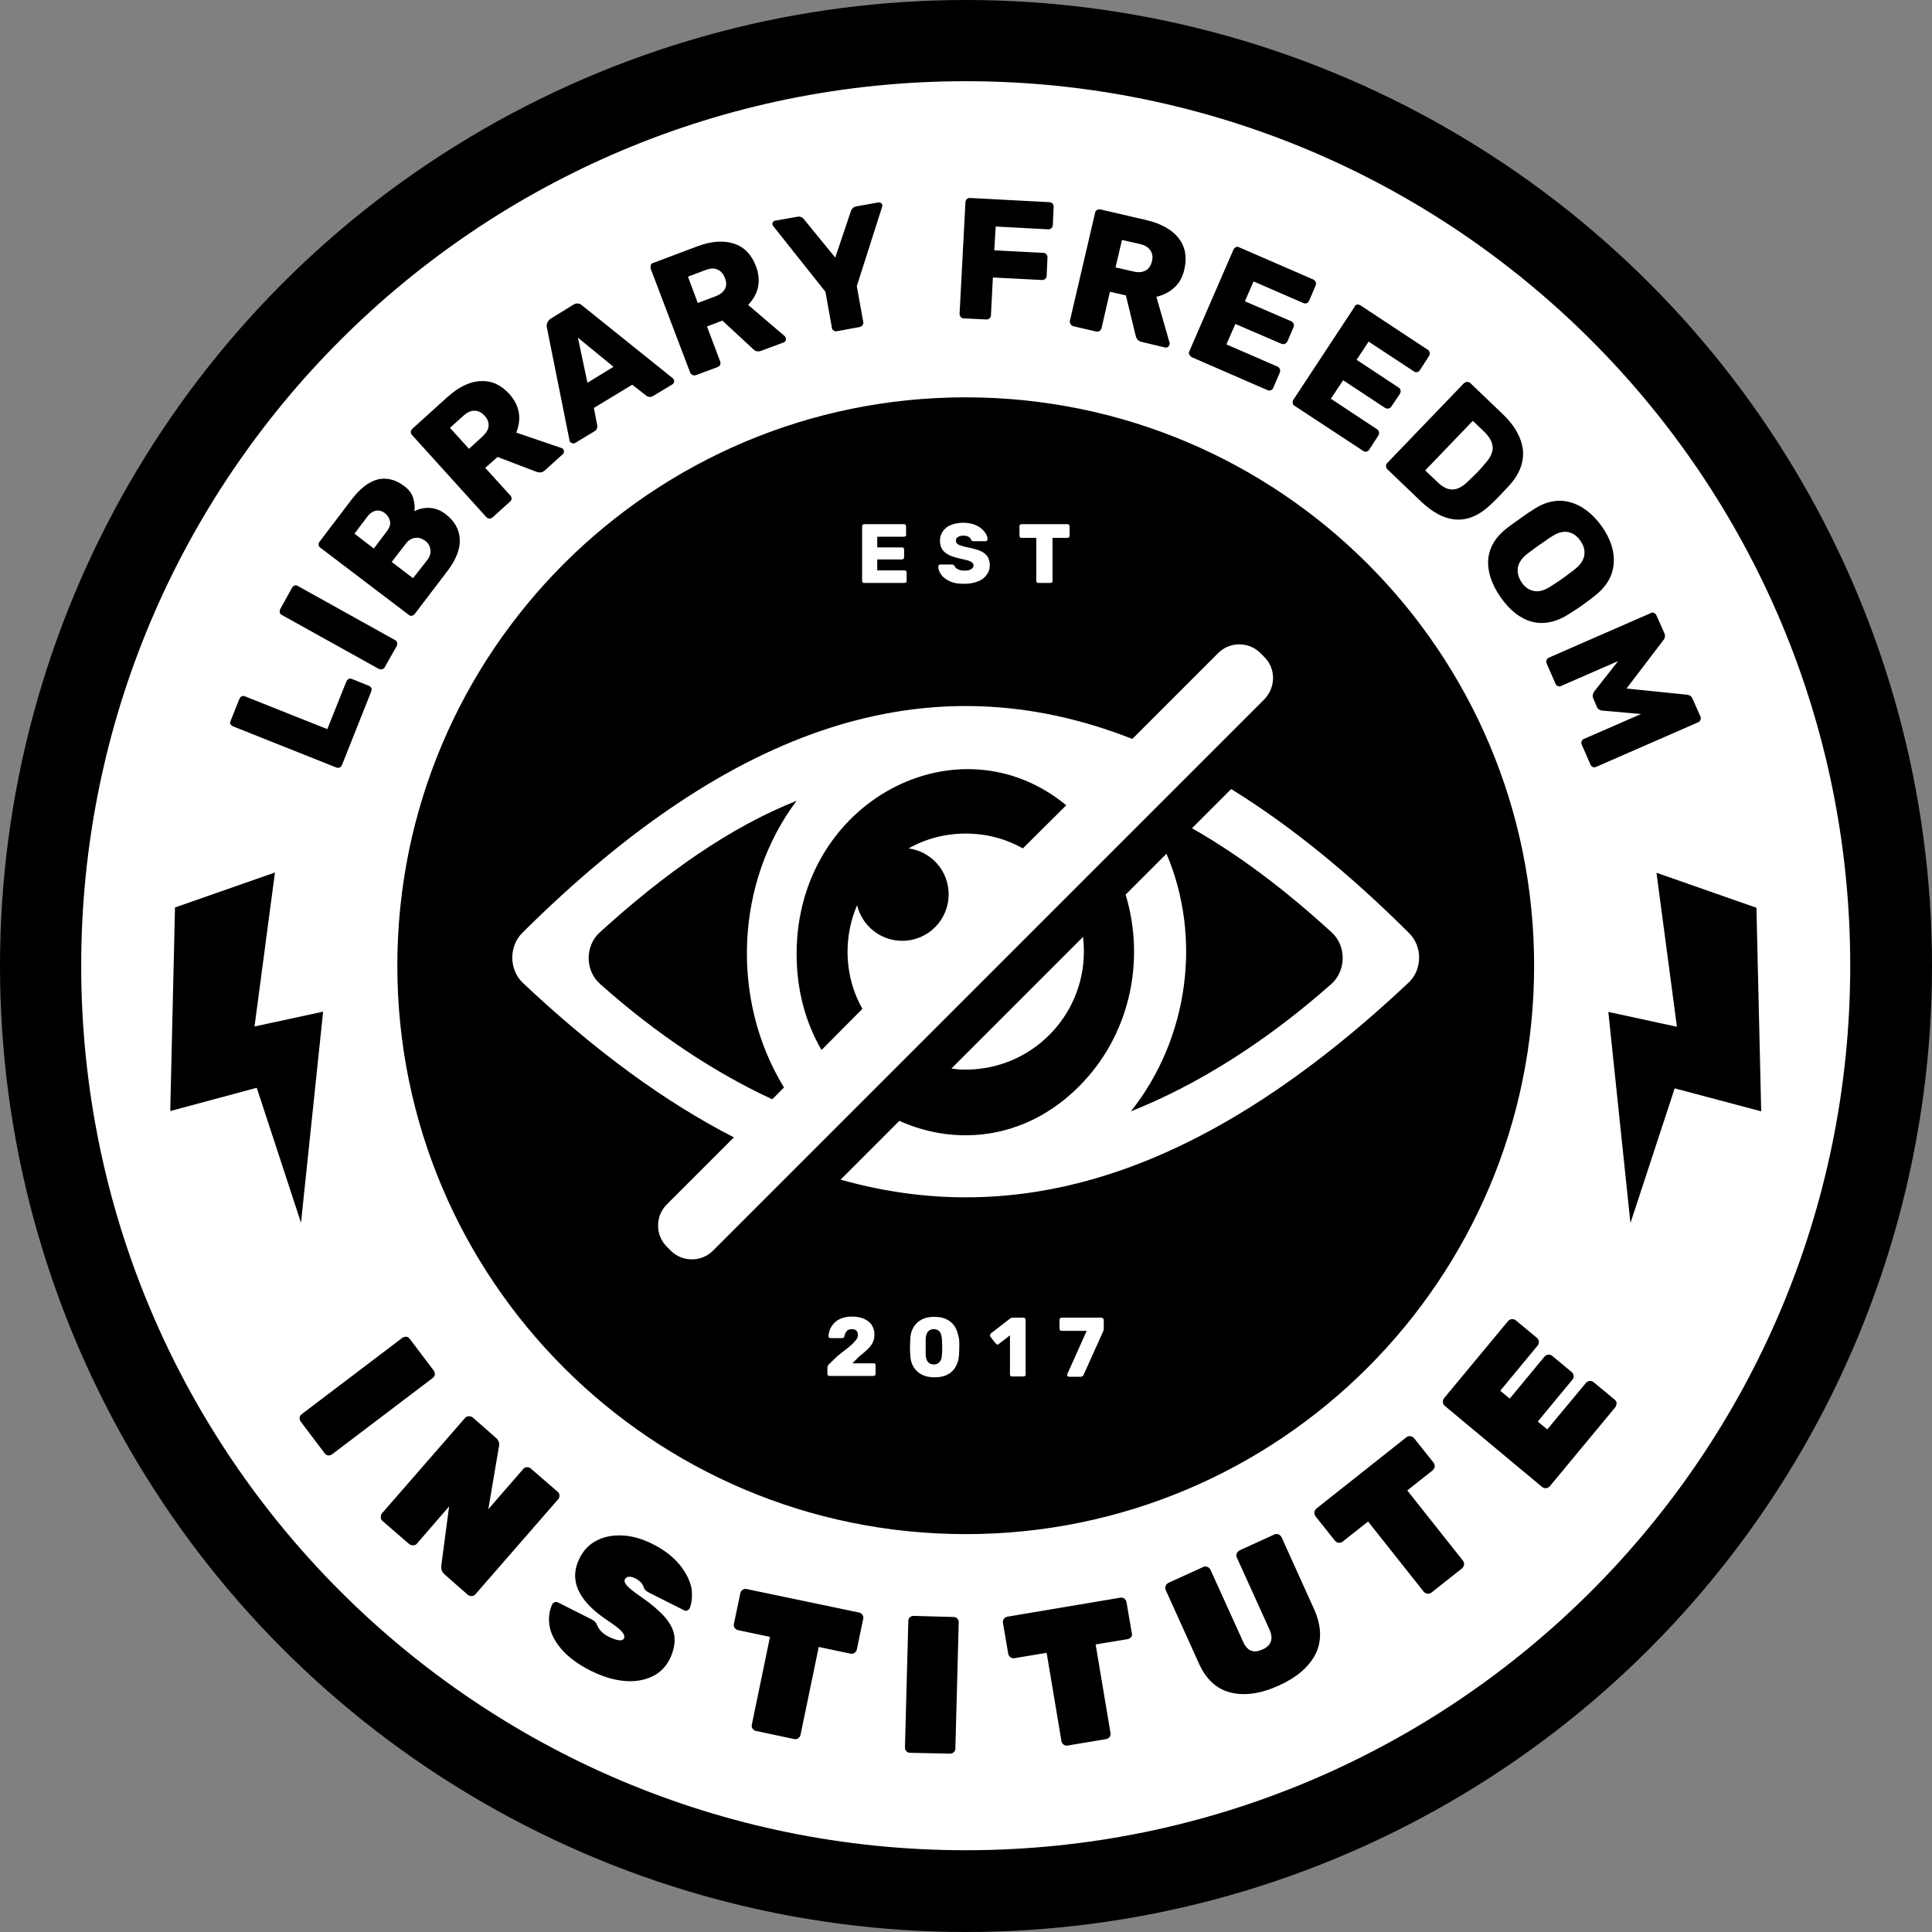 <?xml version="1.0" encoding="UTF-8"?>
<svg width="200px" height="200px" viewBox="0 0 200 200" version="1.1" xmlns="http://www.w3.org/2000/svg" xmlns:xlink="http://www.w3.org/1999/xlink">
    <rect x="0" y="0" width="200" height="200" fill="#808080" stroke="none"/>
    <!-- Generator: Sketch 48.1 (47250) - http://www.bohemiancoding.com/sketch -->
    <title>LFI Logo- White Badge</title>
    <desc>Created with Sketch.</desc>
    <defs></defs>
    <g id="LFI-Logo-Options" stroke="none" stroke-width="1" fill="none" fill-rule="evenodd" transform="translate(-328, -459)">
        <g id="LFI-Logo--White-Badge" transform="translate(328, 459)">
            <g id="LFI-Logo_Black_Avatar" fill="#000000">
                <circle id="Oval" cx="100" cy="100" r="100"></circle>
            </g>
            <g id="LFI-Logo_White" transform="translate(8.406, 8.406)" fill="#FFFFFF" fill-rule="nonzero">
                <path d="M31.652,46.58 C31.913,46.232 32.029,45.884 31.971,45.565 C31.913,45.246 31.739,44.957 31.449,44.725 C31.159,44.493 30.841,44.406 30.522,44.464 C30.203,44.522 29.913,44.696 29.623,45.072 L28.29,46.841 L30.29,48.377 L31.652,46.58 Z" id="Shape"></path>
                <path d="M35.826,49.565 C36.116,49.188 36.203,48.841 36.145,48.464 C36.087,48.087 35.913,47.797 35.594,47.565 C35.275,47.333 34.928,47.217 34.551,47.275 C34.174,47.333 33.855,47.536 33.594,47.884 L32.145,49.768 L34.348,51.449 L35.826,49.565 Z" id="Shape"></path>
                <path d="M41.565,36.754 C41.942,36.406 42.145,36.058 42.174,35.681 C42.203,35.304 42.058,34.957 41.768,34.638 C41.478,34.319 41.13,34.116 40.754,34.116 C40.377,34.087 40,34.261 39.623,34.58 L38.174,35.884 L40.145,38.058 L41.565,36.754 Z" id="Shape"></path>
                <path d="M110.203,19.594 C110.522,19.42 110.725,19.101 110.841,18.667 C110.957,18.232 110.899,17.855 110.696,17.536 C110.493,17.217 110.145,16.986 109.652,16.87 L107.739,16.435 L107.072,19.275 L108.986,19.71 C109.478,19.826 109.884,19.768 110.203,19.594 Z" id="Shape"></path>
                <polygon id="Shape" points="55.101 29.565 51.42 26.551 52.406 31.217"></polygon>
                <path d="M65.681,22.261 C66.145,22.087 66.464,21.826 66.638,21.507 C66.812,21.188 66.812,20.812 66.638,20.377 C66.493,19.971 66.232,19.652 65.884,19.507 C65.536,19.333 65.13,19.362 64.667,19.536 L62.812,20.232 L63.826,22.957 L65.681,22.261 Z" id="Shape"></path>
                <path d="M141.971,42.261 C142.464,42.261 143.014,41.971 143.565,41.42 C143.826,41.188 144.145,40.87 144.522,40.493 C144.899,40.087 145.188,39.768 145.391,39.507 C145.884,38.957 146.145,38.406 146.116,37.884 C146.087,37.362 145.797,36.841 145.275,36.319 L144.058,35.159 L139.13,40.29 L140.406,41.507 C140.957,42.029 141.478,42.29 141.971,42.261 Z" id="Shape"></path>
                <path d="M149.13,51.913 C149.478,52.406 149.913,52.696 150.435,52.783 C150.957,52.87 151.536,52.696 152.174,52.261 C152.754,51.884 153.159,51.623 153.391,51.449 C153.623,51.275 154.029,50.986 154.551,50.58 C155.159,50.116 155.507,49.623 155.594,49.101 C155.681,48.58 155.565,48.087 155.188,47.565 C154.841,47.043 154.377,46.754 153.884,46.667 C153.362,46.58 152.783,46.754 152.145,47.188 C151.855,47.362 151.478,47.652 150.957,48 C150.435,48.377 150.029,48.667 149.768,48.87 C149.159,49.333 148.812,49.826 148.725,50.348 C148.638,50.87 148.783,51.391 149.13,51.913 Z" id="Shape"></path>
                <path d="M91.565,102.319 C98.319,102.319 103.797,96.841 103.797,90.087 C103.797,89.565 103.768,89.072 103.71,88.58 L90.087,102.203 C90.551,102.29 91.043,102.319 91.565,102.319 Z" id="Shape"></path>
                <path d="M122.493,59.623 L122.058,59.188 C120.87,58 118.899,58 117.71,59.188 L108.812,68.087 C87.855,59.855 67.42,66.551 45.652,88.174 C44.261,89.565 44.29,91.971 45.71,93.333 C53.13,100.319 60.377,105.652 67.565,109.333 L60.609,116.29 C59.42,117.478 59.42,119.449 60.609,120.638 L61.043,121.072 C62.232,122.261 64.203,122.261 65.391,121.072 L122.464,64 C123.681,62.754 123.681,60.812 122.493,59.623 Z M72.754,104.174 L71.536,105.391 C65.652,102.667 59.594,98.696 53.71,93.449 C52.145,92.058 52.145,89.507 53.681,88.116 C60.464,81.942 67.246,77.188 74.058,74.493 C67.71,82.928 67.188,95.072 72.754,104.174 Z M97.478,79.42 C95.739,78.435 93.71,77.884 91.565,77.884 C89.42,77.884 87.391,78.435 85.652,79.42 C88,79.739 89.797,81.739 89.797,84.174 C89.797,86.841 87.652,88.986 84.986,88.986 C82.725,88.986 80.841,87.42 80.319,85.304 C79.681,86.783 79.333,88.406 79.333,90.116 C79.333,92.261 79.884,94.29 80.87,96.029 L76.638,100.29 C75.014,97.507 74.058,94.145 74.058,90.348 C74.058,74.493 90.841,65.768 101.971,74.957 L97.478,79.42 Z" id="Shape"></path>
                <path d="M137.449,88.174 C131.217,81.971 125.101,77.014 119.043,73.275 L114.986,77.333 C119.797,80.058 124.638,83.71 129.449,88.116 C130.986,89.507 130.957,92.087 129.42,93.449 C122.551,99.536 115.449,103.942 108.667,106.638 C114.667,99.072 116.029,88.609 112.348,79.971 L108.116,84.203 C110.116,90.783 108.696,98.261 103.797,103.536 C98.261,109.507 90.783,110.377 84.696,107.623 L78.609,113.71 C98.058,119.188 117.159,112.377 137.42,93.304 C138.841,91.971 138.87,89.565 137.449,88.174 Z" id="Shape"></path>
                <path d="M91.565,0 C40.986,0 0,40.986 0,91.565 C0,142.145 40.986,183.13 91.565,183.13 C142.145,183.13 183.13,142.145 183.13,91.565 C183.13,40.986 142.145,0 91.565,0 Z M162.812,55.043 C162.928,55.101 163.014,55.159 163.072,55.304 L163.884,57.13 C164,57.391 163.971,57.652 163.768,57.884 L159.971,62.87 L166.203,63.507 C166.493,63.536 166.696,63.652 166.812,63.942 L167.623,65.768 C167.681,65.884 167.681,66 167.623,66.116 C167.565,66.232 167.507,66.319 167.362,66.377 L156.812,70.986 C156.696,71.043 156.58,71.043 156.464,70.986 C156.348,70.928 156.261,70.841 156.232,70.725 L155.333,68.667 C155.275,68.551 155.275,68.435 155.333,68.319 C155.391,68.203 155.449,68.116 155.565,68.087 L161.478,65.507 L157.507,65.159 C157.188,65.13 156.986,64.986 156.899,64.754 L156.522,63.884 C156.435,63.681 156.464,63.42 156.638,63.159 L159.101,60.029 L153.188,62.609 C153.072,62.667 152.957,62.667 152.841,62.609 C152.725,62.551 152.638,62.464 152.609,62.348 L151.71,60.29 C151.652,60.174 151.652,60.058 151.681,59.942 C151.71,59.826 151.797,59.739 151.913,59.681 L162.464,55.072 C162.58,54.986 162.696,54.986 162.812,55.043 Z M154.058,43.565 C155.304,43.884 156.435,44.725 157.391,46.058 C158.348,47.391 158.754,48.725 158.638,50 C158.522,51.304 157.826,52.406 156.58,53.362 C156.029,53.768 155.623,54.087 155.333,54.29 C155.043,54.493 154.609,54.783 154.058,55.13 C152.725,56 151.449,56.261 150.232,55.971 C149.014,55.652 147.913,54.812 146.957,53.449 C146,52.087 145.565,50.754 145.652,49.507 C145.768,48.232 146.435,47.13 147.71,46.174 C147.971,45.971 148.377,45.681 148.957,45.275 C149.507,44.87 149.942,44.58 150.232,44.406 C151.536,43.507 152.812,43.246 154.058,43.565 Z M143.478,31.13 C143.594,31.13 143.71,31.159 143.797,31.246 L147.159,34.464 C148.435,35.681 149.101,36.928 149.246,38.174 C149.362,39.449 148.899,40.667 147.855,41.826 C147.623,42.087 147.304,42.406 146.928,42.812 C146.522,43.217 146.232,43.536 145.971,43.768 C143.652,46.029 141.188,45.913 138.638,43.449 L135.217,40.174 C135.13,40.087 135.101,40 135.072,39.855 C135.072,39.739 135.101,39.623 135.188,39.536 L143.159,31.246 C143.246,31.188 143.362,31.13 143.478,31.13 Z M132.058,23.13 C132.174,23.101 132.29,23.13 132.406,23.188 L139.391,27.797 C139.507,27.855 139.565,27.971 139.594,28.087 C139.623,28.203 139.594,28.319 139.536,28.435 L138.58,29.913 C138.522,30.029 138.406,30.087 138.29,30.116 C138.174,30.145 138.058,30.116 137.942,30.029 L133.275,26.957 L132.029,28.841 L136.377,31.71 C136.493,31.768 136.551,31.884 136.58,32 C136.609,32.116 136.58,32.232 136.522,32.348 L135.623,33.681 C135.565,33.797 135.449,33.855 135.333,33.884 C135.217,33.913 135.101,33.884 134.986,33.826 L130.638,30.957 L129.362,32.87 L134.145,36.029 C134.261,36.087 134.319,36.203 134.348,36.319 C134.377,36.435 134.348,36.551 134.29,36.667 L133.333,38.145 C133.275,38.261 133.159,38.319 133.043,38.348 C132.928,38.377 132.812,38.348 132.696,38.261 L125.594,33.594 C125.507,33.536 125.42,33.449 125.42,33.304 C125.391,33.188 125.42,33.072 125.478,32.986 L131.797,23.391 C131.855,23.217 131.942,23.159 132.058,23.13 Z M114.696,28 L119.275,17.449 C119.333,17.333 119.42,17.246 119.507,17.188 C119.623,17.13 119.739,17.13 119.855,17.188 L127.536,20.522 C127.652,20.58 127.739,20.667 127.797,20.783 C127.855,20.899 127.826,21.014 127.797,21.13 L127.101,22.754 C127.043,22.87 126.957,22.957 126.841,22.986 C126.725,23.014 126.609,23.014 126.493,22.957 L121.362,20.725 L120.464,22.783 L125.246,24.841 C125.362,24.899 125.449,24.986 125.507,25.101 C125.565,25.217 125.536,25.333 125.507,25.449 L124.87,26.928 C124.812,27.043 124.725,27.13 124.609,27.188 C124.493,27.246 124.377,27.217 124.261,27.188 L119.478,25.13 L118.551,27.246 L123.826,29.536 C123.942,29.594 124.029,29.681 124.087,29.797 C124.145,29.913 124.116,30.029 124.087,30.145 L123.391,31.768 C123.333,31.884 123.246,31.971 123.13,32 C123.014,32.029 122.899,32.029 122.783,31.971 L114.986,28.58 C114.87,28.522 114.812,28.464 114.754,28.348 C114.638,28.203 114.638,28.116 114.696,28 Z M102.348,24.812 L104.957,13.623 C104.986,13.507 105.043,13.391 105.159,13.333 C105.246,13.275 105.362,13.246 105.507,13.275 L110.261,14.377 C111.768,14.725 112.899,15.362 113.594,16.232 C114.29,17.13 114.493,18.203 114.203,19.449 C114.029,20.261 113.681,20.899 113.159,21.362 C112.667,21.826 112.029,22.145 111.304,22.319 L112.667,27.072 C112.696,27.159 112.696,27.217 112.667,27.275 C112.638,27.362 112.58,27.449 112.493,27.507 C112.406,27.565 112.319,27.594 112.203,27.565 L109.768,26.986 C109.42,26.899 109.246,26.696 109.159,26.348 L108.145,22.174 L106.493,21.797 L105.623,25.565 C105.594,25.681 105.536,25.797 105.42,25.855 C105.304,25.913 105.188,25.942 105.072,25.913 L102.696,25.362 C102.58,25.333 102.493,25.275 102.435,25.159 C102.348,25.043 102.319,24.928 102.348,24.812 Z M91.536,12.522 C91.536,12.406 91.594,12.29 91.681,12.203 C91.768,12.116 91.884,12.087 92,12.087 L100.232,12.522 C100.348,12.522 100.464,12.58 100.551,12.667 C100.638,12.754 100.667,12.87 100.667,13.014 L100.58,14.899 C100.58,15.014 100.522,15.13 100.435,15.217 C100.348,15.304 100.232,15.333 100.087,15.333 L94.667,15.043 L94.522,17.507 L99.594,17.768 C99.71,17.768 99.826,17.826 99.913,17.913 C100,18 100.029,18.116 100.029,18.261 L99.942,20.145 C99.942,20.261 99.884,20.377 99.797,20.464 C99.71,20.551 99.594,20.58 99.449,20.58 L94.377,20.319 L94.174,24.261 C94.174,24.377 94.116,24.493 94.029,24.551 C93.942,24.638 93.826,24.667 93.71,24.667 L91.333,24.551 C91.217,24.551 91.101,24.493 91.043,24.406 C90.986,24.319 90.928,24.203 90.928,24.087 L91.536,12.522 Z M71.623,14.58 C71.681,14.493 71.768,14.435 71.855,14.435 L74.145,14.029 C74.319,14 74.435,14.029 74.58,14.087 C74.696,14.145 74.783,14.232 74.841,14.319 L78.058,18.261 L79.681,13.449 C79.71,13.362 79.768,13.246 79.855,13.159 C79.942,13.072 80.058,12.986 80.232,12.957 L82.522,12.551 C82.609,12.522 82.696,12.551 82.783,12.609 C82.87,12.667 82.928,12.754 82.928,12.841 C82.928,12.899 82.928,12.986 82.899,13.043 L80.29,21.217 L80.957,24.928 C80.986,25.043 80.957,25.159 80.87,25.275 C80.812,25.362 80.696,25.42 80.58,25.449 L78.203,25.884 C78.087,25.913 77.971,25.884 77.884,25.797 C77.768,25.739 77.71,25.623 77.71,25.507 L77.043,21.797 L71.652,15.014 C71.594,14.957 71.565,14.899 71.565,14.841 C71.536,14.783 71.536,14.667 71.623,14.58 Z M58.957,19.043 C59.014,18.928 59.072,18.841 59.217,18.812 L63.768,17.101 C65.217,16.551 66.493,16.464 67.565,16.812 C68.638,17.159 69.391,17.942 69.855,19.159 C70.145,19.942 70.203,20.667 70.058,21.333 C69.913,22 69.565,22.609 69.043,23.159 L72.812,26.377 C72.87,26.435 72.899,26.493 72.928,26.551 C72.957,26.638 72.957,26.725 72.928,26.841 C72.899,26.928 72.812,27.014 72.725,27.043 L70.377,27.913 C70.058,28.029 69.768,27.971 69.536,27.71 L66.377,24.783 L64.783,25.391 L66.145,29.014 C66.203,29.13 66.174,29.246 66.145,29.362 C66.087,29.478 66,29.536 65.884,29.594 L63.623,30.435 C63.507,30.464 63.391,30.464 63.275,30.406 C63.159,30.348 63.072,30.261 63.043,30.174 L58.957,19.42 C58.928,19.275 58.928,19.159 58.957,19.043 Z M48.609,24.58 L50.957,23.13 C51.246,22.957 51.536,22.957 51.826,23.188 L61.246,30.754 C61.275,30.783 61.304,30.812 61.333,30.87 C61.391,30.957 61.391,31.043 61.362,31.159 C61.333,31.275 61.275,31.333 61.188,31.391 L59.217,32.58 C58.986,32.725 58.725,32.725 58.493,32.551 L57.043,31.42 L53.072,33.826 L53.42,35.623 C53.449,35.913 53.362,36.116 53.101,36.261 L51.13,37.449 C51.043,37.507 50.957,37.507 50.841,37.478 C50.725,37.449 50.667,37.391 50.609,37.333 C50.58,37.275 50.551,37.217 50.551,37.188 L48.174,25.333 C48.203,25.043 48.319,24.783 48.609,24.58 Z M34.29,35.971 L37.913,32.696 C39.072,31.652 40.203,31.101 41.333,31.043 C42.464,30.986 43.449,31.42 44.319,32.377 C44.87,32.986 45.188,33.652 45.304,34.319 C45.42,34.986 45.304,35.681 45.043,36.377 L49.71,37.971 C49.797,38 49.855,38.029 49.884,38.087 C49.942,38.145 49.971,38.232 49.971,38.348 C49.971,38.464 49.942,38.551 49.855,38.609 L48,40.29 C47.739,40.522 47.449,40.551 47.13,40.435 L43.101,38.899 L41.826,40.029 L44.435,42.899 C44.522,42.986 44.551,43.101 44.551,43.217 C44.551,43.333 44.493,43.449 44.377,43.536 L42.58,45.159 C42.493,45.246 42.377,45.275 42.261,45.275 C42.145,45.275 42.029,45.217 41.942,45.13 L34.232,36.609 C34.145,36.522 34.116,36.406 34.116,36.29 C34.145,36.145 34.203,36.058 34.29,35.971 Z M24.667,47.681 L27.971,43.333 C28.87,42.145 29.797,41.449 30.725,41.217 C31.652,41.014 32.58,41.246 33.478,41.942 C33.942,42.29 34.232,42.696 34.377,43.188 C34.522,43.681 34.551,44.116 34.493,44.522 C34.957,44.261 35.478,44.145 36.058,44.174 C36.638,44.203 37.188,44.406 37.681,44.783 C38.638,45.507 39.13,46.377 39.188,47.391 C39.246,48.406 38.812,49.507 37.942,50.667 L34.522,55.159 C34.464,55.246 34.348,55.304 34.232,55.333 C34.116,55.362 34,55.333 33.913,55.246 L24.754,48.29 C24.638,48.203 24.58,48.116 24.58,48 C24.551,47.913 24.58,47.797 24.667,47.681 Z M20.609,54.638 L21.826,52.435 C21.884,52.319 21.971,52.261 22.087,52.203 C22.203,52.174 22.319,52.174 22.435,52.261 L32.493,57.855 C32.609,57.913 32.667,58 32.696,58.116 C32.725,58.232 32.725,58.348 32.667,58.464 L31.42,60.667 C31.362,60.783 31.275,60.841 31.159,60.87 C31.043,60.899 30.928,60.899 30.812,60.841 L20.754,55.246 C20.638,55.188 20.58,55.101 20.551,54.986 C20.551,54.87 20.551,54.754 20.609,54.638 Z M15.449,66.261 L16.377,63.942 C16.435,63.826 16.493,63.739 16.609,63.681 C16.725,63.623 16.841,63.623 16.957,63.681 L25.478,67.072 L27.449,62.145 C27.507,62.029 27.565,61.942 27.681,61.884 C27.797,61.826 27.913,61.826 28.029,61.884 L29.768,62.58 C29.884,62.638 29.971,62.696 30.029,62.812 C30.087,62.928 30.058,63.043 30.029,63.159 L26.986,70.812 C26.928,70.928 26.87,71.014 26.754,71.043 C26.638,71.101 26.522,71.101 26.406,71.043 L15.71,66.783 C15.594,66.725 15.507,66.667 15.449,66.551 C15.391,66.435 15.42,66.377 15.449,66.261 Z M9.217,106.609 L9.71,85.536 L20.058,81.913 L17.942,97.855 L25.043,96.319 L22.754,118.174 L18.174,104.203 L9.217,106.609 Z M25.971,142.145 C25.855,142.232 25.71,142.261 25.565,142.261 C25.42,142.232 25.304,142.174 25.217,142.058 L22.725,138.754 C22.638,138.638 22.609,138.493 22.609,138.348 C22.638,138.203 22.696,138.087 22.812,138 L33.246,130.087 C33.362,130 33.507,129.971 33.652,129.971 C33.797,130 33.913,130.058 34,130.174 L36.493,133.478 C36.58,133.594 36.609,133.739 36.609,133.884 C36.58,134.029 36.522,134.145 36.406,134.232 L25.971,142.145 Z M40.435,156.812 C40.29,156.812 40.145,156.783 40.029,156.696 L37.623,154.58 C37.449,154.435 37.362,154.29 37.304,154.116 C37.275,153.971 37.275,153.826 37.275,153.681 L38.087,147.536 L34.754,151.391 C34.667,151.507 34.522,151.565 34.377,151.565 C34.232,151.565 34.087,151.536 33.971,151.449 L31.188,149.043 C31.072,148.957 31.014,148.812 31.014,148.667 C31.014,148.522 31.043,148.377 31.13,148.261 L39.739,138.377 C39.826,138.261 39.971,138.203 40.116,138.203 C40.261,138.203 40.406,138.232 40.522,138.319 L42.928,140.435 C43.217,140.696 43.333,140.986 43.246,141.333 L42.145,147.826 L45.768,143.652 C45.855,143.536 46,143.478 46.145,143.478 C46.29,143.478 46.435,143.507 46.551,143.623 L49.333,146.029 C49.449,146.116 49.507,146.261 49.507,146.406 C49.507,146.551 49.478,146.696 49.362,146.812 L40.754,156.696 C40.696,156.754 40.58,156.812 40.435,156.812 Z M62.986,158.087 C62.928,158.203 62.841,158.261 62.725,158.319 C62.609,158.348 62.493,158.348 62.406,158.29 L58.783,156.464 C58.609,156.377 58.493,156.29 58.406,156.203 C58.319,156.116 58.261,155.971 58.203,155.826 C58.058,155.478 57.797,155.217 57.42,155.014 C56.841,154.725 56.464,154.754 56.29,155.072 C56.203,155.246 56.261,155.478 56.493,155.739 C56.725,156 57.188,156.377 57.913,156.87 C59.043,157.652 59.884,158.377 60.464,159.043 C61.043,159.739 61.362,160.406 61.42,161.101 C61.478,161.797 61.304,162.551 60.928,163.333 C60.493,164.203 59.855,164.812 59.014,165.188 C58.174,165.565 57.188,165.71 56.116,165.594 C55.014,165.478 53.913,165.13 52.754,164.551 C51.478,163.913 50.493,163.188 49.768,162.377 C49.072,161.565 48.638,160.783 48.493,159.971 C48.348,159.159 48.435,158.406 48.754,157.681 C48.812,157.565 48.899,157.507 49.014,157.449 C49.13,157.42 49.246,157.42 49.362,157.478 L52.812,159.217 C52.986,159.304 53.101,159.391 53.188,159.478 C53.275,159.565 53.362,159.71 53.449,159.913 C53.652,160.377 54.029,160.725 54.58,161.014 C54.986,161.217 55.333,161.333 55.623,161.391 C55.913,161.42 56.116,161.362 56.174,161.217 C56.29,161.014 56.203,160.754 55.942,160.464 C55.681,160.174 55.13,159.768 54.261,159.188 C51.362,157.188 50.464,155.072 51.623,152.841 C52.029,152.029 52.638,151.42 53.42,151.043 C54.203,150.638 55.101,150.493 56.116,150.551 C57.13,150.609 58.174,150.928 59.246,151.478 C60.377,152.058 61.275,152.754 61.942,153.565 C62.609,154.377 63.014,155.217 63.188,156.029 C63.275,156.841 63.217,157.536 62.986,158.087 Z M80.957,159.159 L80.29,162.348 C80.261,162.493 80.174,162.609 80.058,162.696 C79.942,162.783 79.797,162.812 79.652,162.783 L76.348,162.087 L74.464,171.188 C74.435,171.333 74.348,171.449 74.232,171.536 C74.116,171.623 73.971,171.652 73.826,171.623 L69.855,170.783 C69.71,170.754 69.594,170.667 69.507,170.551 C69.42,170.435 69.391,170.29 69.42,170.145 L71.304,161.043 L68,160.348 C67.855,160.319 67.739,160.232 67.652,160.116 C67.565,160 67.536,159.855 67.565,159.71 L68.232,156.522 C68.261,156.377 68.348,156.261 68.464,156.174 C68.58,156.087 68.725,156.058 68.87,156.087 L80.522,158.522 C80.667,158.551 80.783,158.638 80.87,158.754 C80.957,158.87 80.986,159.014 80.957,159.159 Z M90.493,172.609 C90.493,172.754 90.435,172.899 90.319,172.986 C90.203,173.101 90.087,173.13 89.942,173.13 L85.797,173.043 C85.652,173.043 85.507,172.986 85.42,172.87 C85.304,172.754 85.275,172.638 85.275,172.493 L85.623,159.391 C85.623,159.246 85.681,159.101 85.797,159.014 C85.913,158.899 86.029,158.87 86.174,158.87 L90.319,158.986 C90.464,158.986 90.609,159.043 90.696,159.159 C90.812,159.275 90.841,159.391 90.841,159.536 L90.493,172.609 Z M91.565,150.406 C59.072,150.406 32.725,124.058 32.725,91.565 C32.725,59.072 59.072,32.725 91.565,32.725 C124.058,32.725 150.406,59.072 150.406,91.565 C150.406,124.058 124.058,150.406 91.565,150.406 Z M108.696,161.043 C108.609,161.159 108.493,161.246 108.348,161.275 L105.014,161.826 L106.551,170.986 C106.58,171.13 106.551,171.275 106.464,171.391 C106.377,171.507 106.261,171.594 106.116,171.623 L102.116,172.29 C101.971,172.319 101.826,172.29 101.71,172.203 C101.594,172.116 101.507,172 101.478,171.855 L99.942,162.696 L96.609,163.246 C96.464,163.275 96.319,163.246 96.203,163.159 C96.087,163.072 96,162.957 95.971,162.812 L95.42,159.594 C95.391,159.449 95.42,159.304 95.507,159.188 C95.594,159.072 95.71,158.986 95.855,158.957 L107.565,156.986 C107.71,156.957 107.855,156.986 107.971,157.072 C108.087,157.159 108.174,157.275 108.203,157.42 L108.754,160.638 C108.812,160.783 108.783,160.928 108.696,161.043 Z M127.768,162.841 C127.072,164.174 125.826,165.246 123.971,166.087 C122.116,166.928 120.464,167.159 119.014,166.812 C117.565,166.464 116.435,165.449 115.681,163.739 L112.261,156.174 C112.203,156.029 112.203,155.913 112.261,155.768 C112.319,155.623 112.406,155.536 112.551,155.449 L116.174,153.797 C116.319,153.739 116.435,153.739 116.58,153.797 C116.725,153.855 116.812,153.942 116.899,154.087 L120.29,161.565 C120.493,162.029 120.783,162.348 121.101,162.464 C121.449,162.609 121.826,162.551 122.29,162.348 C122.754,162.145 123.043,161.855 123.159,161.507 C123.275,161.159 123.217,160.754 123.014,160.29 L119.623,152.812 C119.565,152.667 119.565,152.551 119.623,152.406 C119.681,152.261 119.768,152.174 119.913,152.087 L123.536,150.435 C123.681,150.377 123.797,150.377 123.942,150.435 C124.087,150.493 124.174,150.58 124.261,150.725 L127.681,158.29 C128.406,160 128.435,161.507 127.768,162.841 Z M143.159,153.565 C143.13,153.71 143.072,153.826 142.957,153.942 L139.768,156.464 C139.652,156.551 139.507,156.58 139.362,156.58 C139.217,156.551 139.101,156.493 138.986,156.377 L133.217,149.101 L130.58,151.188 C130.464,151.275 130.319,151.304 130.174,151.304 C130.029,151.275 129.913,151.217 129.797,151.101 L127.768,148.551 C127.681,148.435 127.652,148.29 127.652,148.145 C127.681,148 127.739,147.884 127.855,147.768 L137.188,140.377 C137.304,140.29 137.449,140.261 137.594,140.261 C137.739,140.29 137.855,140.348 137.971,140.464 L140,143.014 C140.087,143.13 140.116,143.275 140.116,143.42 C140.087,143.565 140.029,143.681 139.913,143.797 L137.275,145.884 L143.043,153.159 C143.13,153.275 143.159,153.391 143.159,153.565 Z M158.783,137.304 L152.029,145.449 C151.942,145.565 151.797,145.623 151.652,145.652 C151.507,145.652 151.362,145.623 151.246,145.536 L141.159,137.13 C141.043,137.043 140.986,136.899 140.957,136.754 C140.957,136.609 140.986,136.464 141.072,136.348 L147.71,128.348 C147.797,128.232 147.942,128.174 148.087,128.145 C148.232,128.145 148.377,128.174 148.493,128.261 L150.696,130.087 C150.812,130.174 150.87,130.319 150.899,130.464 C150.899,130.609 150.87,130.754 150.783,130.87 L146.899,135.565 L147.884,136.377 L151.478,132.029 C151.565,131.913 151.71,131.855 151.855,131.826 C152,131.797 152.145,131.855 152.261,131.942 L154.29,133.623 C154.406,133.71 154.464,133.855 154.493,134 C154.522,134.145 154.464,134.29 154.377,134.406 L150.783,138.754 L151.768,139.565 L155.768,134.754 C155.855,134.638 156,134.58 156.145,134.551 C156.29,134.551 156.435,134.58 156.551,134.667 L158.754,136.493 C158.87,136.58 158.928,136.725 158.957,136.87 C158.899,137.072 158.87,137.188 158.783,137.304 Z M160.377,118.203 L158.087,96.348 L165.188,97.884 L163.072,81.942 L173.42,85.565 L173.913,106.638 L164.957,104.261 L160.377,118.203 Z" id="Shape"></path>
                <path d="M82.029,132.725 L79.826,132.725 L80.551,132 C81.072,131.594 81.478,131.246 81.739,130.899 C82,130.551 82.116,130.174 82.116,129.768 C82.116,129.391 82.029,129.072 81.855,128.783 C81.681,128.493 81.391,128.29 81.043,128.116 C80.696,127.971 80.261,127.884 79.768,127.884 C79.304,127.884 78.899,127.971 78.522,128.145 C78.145,128.319 77.884,128.58 77.681,128.899 C77.478,129.217 77.362,129.565 77.362,129.942 C77.362,130 77.391,130.029 77.42,130.058 C77.449,130.087 77.507,130.116 77.565,130.116 L78.725,130.116 C78.899,130.116 78.986,130.058 79.014,129.913 C79.043,129.71 79.13,129.536 79.246,129.391 C79.362,129.246 79.536,129.188 79.768,129.188 C80.203,129.188 80.406,129.391 80.406,129.826 C80.406,130 80.319,130.174 80.174,130.348 C80.029,130.522 79.826,130.754 79.536,130.986 C79.246,131.217 78.841,131.536 78.29,131.971 L77.478,132.754 C77.333,132.87 77.246,133.014 77.246,133.188 L77.246,133.826 C77.246,133.884 77.275,133.942 77.304,133.971 C77.333,134 77.391,134.029 77.449,134.029 L82.029,134.029 C82.087,134.029 82.145,134 82.174,133.971 C82.203,133.913 82.232,133.884 82.232,133.826 L82.232,132.899 C82.232,132.841 82.203,132.783 82.174,132.754 C82.145,132.725 82.087,132.725 82.029,132.725 Z" id="Shape"></path>
                <path d="M90.493,129.014 C90.29,128.667 90.029,128.406 89.652,128.203 C89.275,128 88.841,127.913 88.319,127.913 C87.797,127.913 87.333,128 86.986,128.203 C86.609,128.406 86.348,128.667 86.145,129.014 C85.942,129.362 85.855,129.739 85.826,130.174 C85.826,130.493 85.797,130.783 85.797,131.043 C85.797,131.304 85.797,131.565 85.826,131.884 C85.855,132.58 86.087,133.13 86.522,133.536 C86.928,133.942 87.536,134.174 88.348,134.174 C89.159,134.174 89.768,133.942 90.174,133.536 C90.58,133.13 90.812,132.58 90.87,131.884 C90.87,131.739 90.899,131.449 90.899,131.043 C90.899,130.638 90.899,130.348 90.87,130.174 C90.783,129.739 90.667,129.333 90.493,129.014 Z M89.101,131.826 C89.101,132.145 89.014,132.406 88.87,132.58 C88.725,132.754 88.522,132.841 88.261,132.841 C87.739,132.841 87.449,132.493 87.42,131.826 C87.42,131.652 87.42,131.391 87.42,131.014 C87.42,130.638 87.42,130.377 87.42,130.203 C87.449,129.536 87.739,129.188 88.261,129.188 C88.522,129.188 88.725,129.275 88.87,129.449 C89.014,129.623 89.072,129.884 89.101,130.203 C89.101,130.348 89.13,130.638 89.13,131.014 C89.13,131.391 89.13,131.681 89.101,131.826 Z" id="Shape"></path>
                <path d="M97.565,128 L96.406,128 C96.319,128 96.261,128.029 96.203,128.058 L94.174,129.623 C94.116,129.681 94.087,129.739 94.087,129.826 C94.087,129.884 94.087,129.913 94.116,129.971 L94.667,130.667 C94.725,130.725 94.783,130.783 94.841,130.783 C94.87,130.783 94.928,130.783 94.986,130.725 L96.145,129.826 L96.145,133.884 C96.145,133.942 96.174,134 96.203,134.029 C96.232,134.058 96.29,134.087 96.348,134.087 L97.536,134.087 C97.594,134.087 97.652,134.058 97.71,134.029 C97.768,134 97.768,133.942 97.768,133.884 L97.768,128.232 C97.768,128.174 97.739,128.116 97.71,128.087 C97.681,128 97.623,128 97.565,128 Z" id="Shape"></path>
                <path d="M105.623,128 L101.507,128 C101.449,128 101.391,128.029 101.333,128.058 C101.304,128.116 101.275,128.145 101.275,128.232 L101.275,129.13 C101.275,129.188 101.304,129.246 101.333,129.304 C101.362,129.333 101.42,129.362 101.507,129.362 L104.087,129.362 L102.087,133.826 C102.087,133.855 102.058,133.884 102.058,133.913 C102.058,133.971 102.087,134 102.116,134.058 C102.145,134.087 102.203,134.116 102.261,134.116 L103.449,134.116 C103.594,134.116 103.71,134.058 103.768,133.913 L105.768,129.478 C105.768,129.478 105.797,129.42 105.826,129.333 C105.855,129.246 105.855,129.159 105.855,129.072 L105.855,128.261 C105.855,128.203 105.826,128.145 105.797,128.087 C105.739,128.029 105.681,128 105.623,128 Z" id="Shape"></path>
                <path d="M81.043,51.942 L85.217,51.942 C85.275,51.942 85.333,51.913 85.391,51.884 C85.449,51.855 85.449,51.797 85.449,51.739 L85.449,50.87 C85.449,50.812 85.42,50.754 85.391,50.696 C85.362,50.667 85.304,50.638 85.217,50.638 L82.406,50.638 L82.406,49.507 L84.957,49.507 C85.014,49.507 85.072,49.478 85.13,49.449 C85.159,49.391 85.188,49.362 85.188,49.275 L85.188,48.493 C85.188,48.435 85.159,48.377 85.13,48.319 C85.072,48.261 85.043,48.261 84.957,48.261 L82.406,48.261 L82.406,47.159 L85.159,47.159 C85.217,47.159 85.275,47.13 85.333,47.101 C85.391,47.072 85.391,47.014 85.391,46.957 L85.391,46.087 C85.391,46.029 85.362,45.971 85.333,45.913 C85.304,45.884 85.246,45.855 85.159,45.855 L81.043,45.855 C80.986,45.855 80.928,45.884 80.899,45.913 C80.87,45.971 80.841,46 80.841,46.087 L80.841,51.739 C80.841,51.797 80.87,51.855 80.899,51.884 C80.957,51.942 80.986,51.942 81.043,51.942 Z" id="Shape"></path>
                <path d="M89.971,51.797 C90.377,51.971 90.841,52.029 91.42,52.029 C91.942,52.029 92.406,51.942 92.783,51.797 C93.188,51.652 93.507,51.42 93.71,51.13 C93.942,50.841 94.058,50.493 94.058,50.116 C94.058,49.768 93.971,49.449 93.826,49.217 C93.681,48.986 93.42,48.783 93.101,48.638 C92.783,48.493 92.348,48.377 91.797,48.261 C91.333,48.174 90.986,48.058 90.812,47.971 C90.638,47.884 90.551,47.739 90.551,47.565 C90.551,47.391 90.609,47.275 90.754,47.188 C90.899,47.101 91.072,47.043 91.304,47.043 C91.507,47.043 91.71,47.072 91.855,47.159 C92,47.246 92.087,47.333 92.116,47.478 C92.174,47.594 92.29,47.623 92.406,47.623 L93.623,47.623 C93.681,47.623 93.71,47.594 93.768,47.565 C93.797,47.536 93.826,47.478 93.826,47.42 C93.826,47.159 93.71,46.899 93.507,46.638 C93.304,46.377 93.014,46.145 92.638,45.971 C92.261,45.797 91.826,45.71 91.304,45.71 C90.812,45.71 90.377,45.797 90.029,45.942 C89.652,46.087 89.391,46.319 89.188,46.609 C88.986,46.899 88.899,47.217 88.899,47.565 C88.899,48.087 89.072,48.493 89.42,48.783 C89.768,49.072 90.29,49.275 90.986,49.42 C91.333,49.507 91.623,49.565 91.826,49.623 C92.029,49.681 92.145,49.768 92.232,49.826 C92.319,49.913 92.377,50 92.377,50.116 C92.377,50.29 92.29,50.406 92.116,50.522 C91.942,50.638 91.71,50.667 91.391,50.667 C91.13,50.667 90.899,50.609 90.754,50.522 C90.58,50.435 90.464,50.319 90.406,50.174 C90.348,50.116 90.319,50.087 90.261,50.058 C90.203,50.029 90.174,50.029 90.087,50.029 L88.928,50.029 C88.87,50.029 88.841,50.058 88.783,50.087 C88.754,50.116 88.725,50.174 88.725,50.232 C88.725,50.551 88.841,50.841 89.043,51.101 C89.275,51.42 89.594,51.623 89.971,51.797 Z" id="Shape"></path>
                <path d="M97.333,47.275 L98.87,47.275 L98.87,51.739 C98.87,51.797 98.899,51.855 98.928,51.884 C98.986,51.913 99.014,51.942 99.101,51.942 L100.319,51.942 C100.377,51.942 100.435,51.913 100.493,51.884 C100.551,51.855 100.551,51.797 100.551,51.739 L100.551,47.275 L102.087,47.275 C102.145,47.275 102.203,47.246 102.261,47.217 C102.29,47.188 102.319,47.13 102.319,47.072 L102.319,46.087 C102.319,46.029 102.29,45.971 102.261,45.913 C102.232,45.884 102.174,45.855 102.087,45.855 L97.362,45.855 C97.304,45.855 97.246,45.884 97.188,45.913 C97.13,45.971 97.13,46 97.13,46.087 L97.13,47.072 C97.13,47.13 97.159,47.188 97.188,47.217 C97.217,47.275 97.275,47.275 97.333,47.275 Z" id="Shape"></path>
            </g>
        </g>
    </g>
</svg>